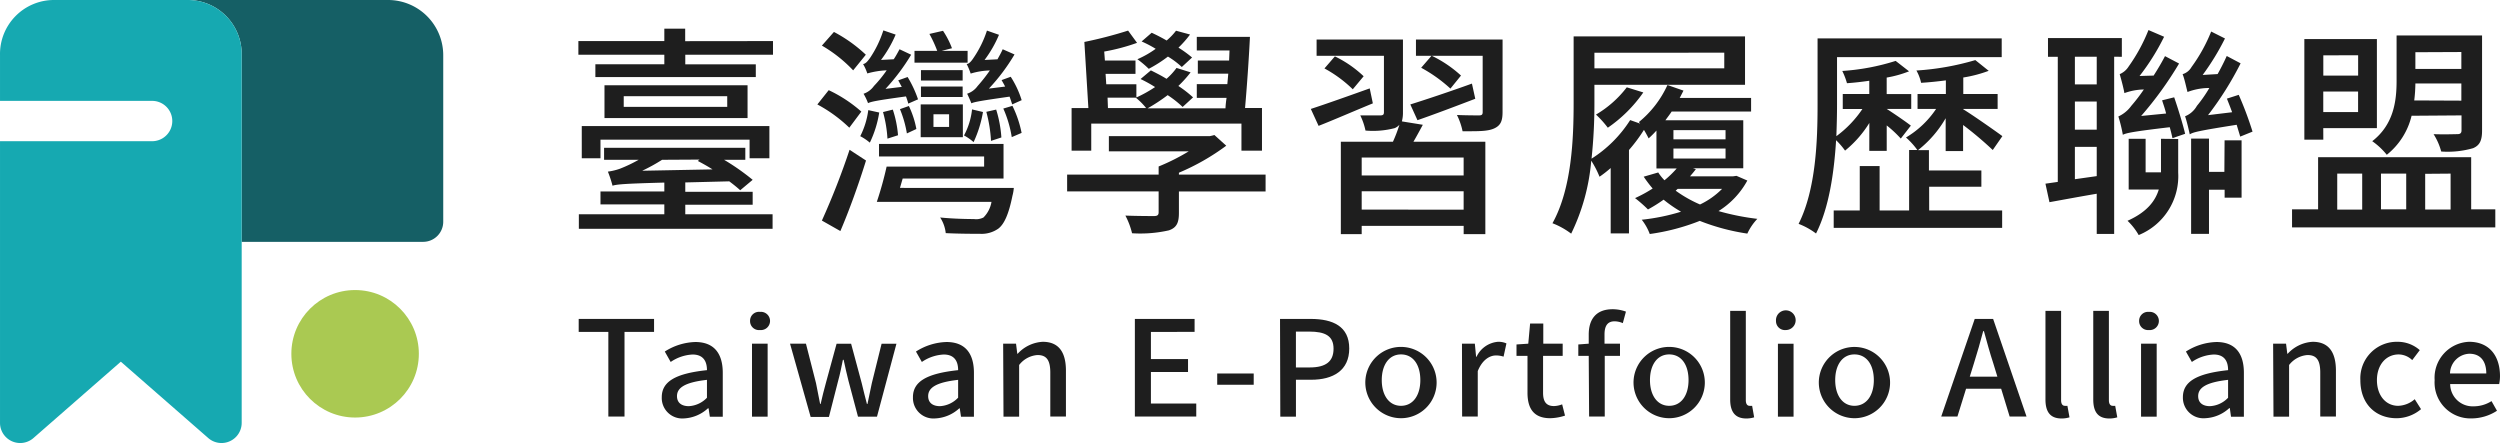 <svg xmlns="http://www.w3.org/2000/svg" width="344.228" height="61" viewBox="0 0 344.228 61">
  <g id="TEPA_Logo_橫_中英" transform="translate(-6.179 -7.5)">
    <path id="Path_20" data-name="Path 20" d="M143.947,14.708v1.88H131.869v1.32h9.71V19.66H119.49V17.9h9.494V16.588H117.15v-1.88h11.834V13h2.871v1.722ZM131.869,38.555H143.89v2H117.215v-2h11.769V37.2h-8.791v-1.78h8.791V34.192c-5.626.151-6.516.244-7.133.431a15.988,15.988,0,0,0-.639-1.938,8.339,8.339,0,0,0,1.658-.4,19.808,19.808,0,0,0,2.576-1.227h-4.758V29.4h19.448v1.658h-2.921a31.685,31.685,0,0,1,3.933,2.756l-1.715,1.435c-.4-.366-.89-.768-1.507-1.227l-6.057.151v1.292h9.279v1.78h-9.279ZM117.616,26.413h25.835v4.428h-2.727V28.286H120.193v2.555h-2.576Zm22.828-5.619v4.514h-19.7V20.794Zm-2.8,1.507H123.394v1.464h14.252Zm-8.971,8.755a24.637,24.637,0,0,1-2.734,1.507l9.681-.187c-.675-.431-1.385-.825-2.031-1.163l.244-.187Z" transform="translate(-31.333 -1.553)" fill="#1e1e1e"/>
    <path id="Path_21" data-name="Path 21" d="M167.4,26.728a19.613,19.613,0,0,0-4.4-3.2l1.564-1.966a18.888,18.888,0,0,1,4.492,2.95Zm-3.775,12.788a101.309,101.309,0,0,0,3.811-9.746L169.7,31.25c-.983,3.165-2.3,6.854-3.531,9.71Zm4.306-20.683a19.082,19.082,0,0,0-4.306-3.409l1.658-1.88a19.972,19.972,0,0,1,4.392,3.136Zm3.588,5.806a14.841,14.841,0,0,1-1.292,4.148,7.069,7.069,0,0,0-1.32-.89,11,11,0,0,0,1.105-3.588Zm4-1.227a9.742,9.742,0,0,0-.316-.99c-4.026.553-4.794.718-5.224.926a8,8,0,0,0-.617-1.292,2.914,2.914,0,0,0,1.435-1.076,17.223,17.223,0,0,0,1.751-2.153,11.59,11.59,0,0,0-2.67.431,6.4,6.4,0,0,0-.581-1.292c.366-.057.61-.366.947-.825a14.905,14.905,0,0,0,1.844-3.811l1.694.581a16.327,16.327,0,0,1-2.017,3.488l1.751-.093c.309-.459.553-.919.8-1.378l1.6.754a28.139,28.139,0,0,1-3.531,4.7l2.239-.273-.488-.9,1.292-.459a15.673,15.673,0,0,1,1.435,3.072Zm14.532,11.612a5.99,5.99,0,0,1-.187,1.076c-.517,2.555-1.134,3.9-1.938,4.521a4,4,0,0,1-2.548.718c-.919,0-2.792,0-4.7-.093a4.873,4.873,0,0,0-.768-2.153c1.873.187,3.875.215,4.643.215a2.225,2.225,0,0,0,1.32-.215,3.991,3.991,0,0,0,1.105-2.153H171.188a48.235,48.235,0,0,0,1.349-4.851h13.427v-1.4H171.49V28.968h17.145v4.765H174.748l-.373,1.285Zm-17.4-6.789a16.928,16.928,0,0,0-.61-3.66l1.349-.337a14.934,14.934,0,0,1,.718,3.531Zm2.677-.718a15.334,15.334,0,0,0-.954-3.344l1.227-.431a12.616,12.616,0,0,1,1.033,3.165Zm8.361-9.738h-7.313V16.15h3.129a16.765,16.765,0,0,0-1.076-2.332l1.873-.431a11.755,11.755,0,0,1,1.234,2.4l-1.435.366h3.588Zm-6.459,5.741h5.806v4.521h-5.806Zm5.777-3.287h-5.741V18.8h5.741Zm-5.741.832h5.741V22.5h-5.741Zm1.722,5.562h2.153V24.877h-2.153Zm6.818-2.06a16.3,16.3,0,0,1-1.292,4.148,6.817,6.817,0,0,0-1.32-.919A9.753,9.753,0,0,0,184.3,24.21Zm4.026-1.048c-.093-.273-.215-.675-.366-1.069-4.026.581-4.794.718-5.26.919-.086-.244-.395-.954-.581-1.32A2.871,2.871,0,0,0,185.06,21a22.561,22.561,0,0,0,1.694-2.153,9.81,9.81,0,0,0-2.641.431,10,10,0,0,0-.553-1.32c.3,0,.61-.337.919-.8a14.654,14.654,0,0,0,1.873-3.8l1.658.581a16.169,16.169,0,0,1-1.988,3.466l1.78-.093c.251-.459.524-.926.718-1.385l1.629.718a26.662,26.662,0,0,1-3.531,4.7l2.239-.28c-.151-.309-.337-.61-.488-.89l1.256-.459a13.054,13.054,0,0,1,1.507,3.222Zm-2.921,5.024a19.156,19.156,0,0,0-.646-4l1.356-.309a16.39,16.39,0,0,1,.718,3.839Zm2.95-4.823a15.07,15.07,0,0,1,1.263,3.725l-1.356.581a15.681,15.681,0,0,0-1.163-3.933Z" transform="translate(-44.279 -1.646)" fill="#1e1e1e"/>
    <path id="Path_22" data-name="Path 22" d="M238.248,35.524H226.314v2.95c0,1.349-.309,2.031-1.378,2.4a17.81,17.81,0,0,1-5.074.4,10.213,10.213,0,0,0-.919-2.433c1.686.065,3.473.065,3.933.065s.646-.122.646-.524V35.509h-12.6V33.2h12.6v-1.12a28.784,28.784,0,0,0,4.148-2.088h-11V27.9h13.915l.617-.151,1.629,1.471a31.274,31.274,0,0,1-6.516,3.717V33.2h11.934ZM214.243,29.9h-2.706V24.034h2.311l-.553-9.1a58.507,58.507,0,0,0,6.021-1.564l1.234,1.686a27.206,27.206,0,0,1-4.521,1.2l.093,1.234h4.213v1.837h-4.119l.093,1.435h4.148v1.816a17.856,17.856,0,0,0,2.576-1.435,18.988,18.988,0,0,0-2-1.105l1.421-1.191c.675.337,1.435.718,2.153,1.163a8.835,8.835,0,0,0,1.378-1.5l1.938.61a16.221,16.221,0,0,1-1.686,1.873,15.609,15.609,0,0,1,2.024,1.572l-1.435,1.32a14.3,14.3,0,0,0-2.06-1.629,24.314,24.314,0,0,1-2.763,1.816h10.722a13.2,13.2,0,0,1,.151-1.435h-4.1V20.74h4.205l.129-1.435h-4.191V17.489h4.306l.057-1.385h-4.507V14.231h7.32c-.151,3.1-.431,7.033-.675,9.8h2.332V29.9h-2.828V26.18H214.243Zm2.3-5.863H221.8a8.683,8.683,0,0,0-1.435-1.435h-3.875Zm10.169-5.655a11.347,11.347,0,0,0-1.909-1.435,18.279,18.279,0,0,1-2.641,1.686,14.351,14.351,0,0,0-1.564-1.32,13.384,13.384,0,0,0,2.519-1.435,15.579,15.579,0,0,0-1.938-1.012l1.385-1.2c.646.3,1.385.675,2.06,1.069a8.331,8.331,0,0,0,1.292-1.349l1.93.524a14.673,14.673,0,0,1-1.593,1.808,16.176,16.176,0,0,1,1.873,1.356Z" transform="translate(-57.809 -1.657)" fill="#1e1e1e"/>
    <path id="Path_23" data-name="Path 23" d="M266.22,23.871c-2.612,1.069-5.282,2.239-7.471,3.1l-1.069-2.332c2.088-.682,5.1-1.751,8.109-2.828Zm6.882,2.95c-.431.8-.861,1.593-1.292,2.332h9.9V41.877h-2.985V40.736H264.684v1.141h-2.871V29.153h7.176a20.54,20.54,0,0,0,.89-2.332,1.866,1.866,0,0,1-.646.459,11.8,11.8,0,0,1-4.026.337,8.857,8.857,0,0,0-.718-2.088h2.77c.373,0,.488-.122.488-.431V17.326h-9.272V15.08h11.891V25.127a4.471,4.471,0,0,1-.151,1.227Zm-9.645-4.887a17.5,17.5,0,0,0-3.9-2.871l1.435-1.658a15.53,15.53,0,0,1,3.961,2.734Zm15.264,9.4H264.684V33.8h14.037Zm0,7.176V35.978H264.684V38.5ZM271.38,24.022c2.153-.675,5.382-1.751,8.483-2.871l.459,2.088c-2.734,1.048-5.655,2.153-7.959,2.95Zm12.7,1.048c0,1.256-.28,1.873-1.2,2.275s-2.275.366-4.306.366a9.12,9.12,0,0,0-.775-2.239c1.292.057,2.648.057,3.043.057s.5-.122.5-.459V17.326h-9.186V15.08h11.927ZM276.9,21.84a20,20,0,0,0-4.026-2.871l1.435-1.658a16.505,16.505,0,0,1,4.048,2.734Z" transform="translate(-71.012 -2.14)" fill="#1e1e1e"/>
    <path id="Path_24" data-name="Path 24" d="M330.876,34.33a11.324,11.324,0,0,1-3.969,4.205,33.872,33.872,0,0,0,5.346,1.069,7.521,7.521,0,0,0-1.378,2.031,29.539,29.539,0,0,1-6.552-1.751,29.51,29.51,0,0,1-6.882,1.808,7.226,7.226,0,0,0-1.105-1.966,28.318,28.318,0,0,0,5.411-1.105,17.806,17.806,0,0,1-2.4-1.658,20.677,20.677,0,0,1-2.153,1.349,18.736,18.736,0,0,0-1.78-1.564,18.916,18.916,0,0,0,2.426-1.32,17.325,17.325,0,0,1-1.234-1.629l2-.581a6.9,6.9,0,0,0,.861,1.076,14.073,14.073,0,0,0,1.686-1.629h-2.792V27.448a13.834,13.834,0,0,1-1.076,1.076c-.122-.244-.366-.718-.646-1.17a21.612,21.612,0,0,1-2.06,2.77V41.607h-2.519v-9a15.97,15.97,0,0,1-1.536,1.2,13.06,13.06,0,0,0-1.141-2.21,28.266,28.266,0,0,1-2.763,10.047,10.514,10.514,0,0,0-2.576-1.435c2.67-4.794,2.914-11.7,2.914-16.628v-9.1h23.6v6.667H309.82v2.426a71.294,71.294,0,0,1-.395,7.743,17.223,17.223,0,0,0,5.318-5.311l1.378.488-.179-.215a14.116,14.116,0,0,0,3.933-5.1l2.21.768c-.158.3-.337.675-.524,1.012h9.832v1.873H320.455c-.28.431-.581.8-.861,1.2h10.722v6.61h-6.925l.395.122c-.244.337-.517.646-.8.983h5.935l.459-.065Zm-21.056-17.6v2.153H327.7V16.726Zm6.732,5.468a19.139,19.139,0,0,1-4.887,4.858,13.992,13.992,0,0,0-1.629-1.808,14.748,14.748,0,0,0,4.241-3.753Zm4.148,6.459h7.176v-1.27H320.7Zm0,2.641h7.176V29.924H320.7Zm.309,4.428a17.5,17.5,0,0,0,3.351,1.9,10.765,10.765,0,0,0,3.043-2.153h-6.114Z" transform="translate(-84.104 -1.971)" fill="#1e1e1e"/>
    <path id="Path_25" data-name="Path 25" d="M361.008,26.51a15.135,15.135,0,0,1-3.344,3.811,10.171,10.171,0,0,0-1.234-1.435c-.273,4.392-.947,9.25-2.763,12.846a9.862,9.862,0,0,0-2.4-1.328c2.4-4.758,2.612-11.554,2.612-16.377V14.87h25.354v2.576H356.559v6.581c0,1.32-.036,2.763-.093,4.306a15.07,15.07,0,0,0,3.588-3.746h-2.706V22.52H361V20.7c-1.041.151-2.088.273-3.072.337a9.863,9.863,0,0,0-.646-1.686,30.813,30.813,0,0,0,7.349-1.385l1.844,1.435a15.445,15.445,0,0,1-3.079.861v2.275h3.38V24.58H363.4c.8.5,2.8,1.873,3.323,2.3l-1.385,1.78a16.054,16.054,0,0,0-1.938-1.808v3.5H361Zm8.239,12.049h10.047v2.4H356.1v-2.4h3.588V32.445h2.734V38.56h4.062V30.235h1.134a10.356,10.356,0,0,0-1.564-1.722A12.968,12.968,0,0,0,370.2,24.58h-2.555V22.52h3.9V20.647c-1.134.151-2.332.273-3.409.337a6.1,6.1,0,0,0-.646-1.694,36.494,36.494,0,0,0,8.109-1.435l1.844,1.478a17.876,17.876,0,0,1-3.5.919v2.275h4.729V24.58h-4.729v.057c1.048.617,4.521,3.043,5.382,3.689L378,30.235a48.981,48.981,0,0,0-4.083-3.445v3.588h-2.4V25.857a15.184,15.184,0,0,1-3.811,4.4h1.507v2.792h7.22v2.246h-7.191Z" transform="translate(-97.437 -2.081)" fill="#1e1e1e"/>
    <path id="Path_26" data-name="Path 26" d="M408.089,16.932v24.4h-2.4V35.8c-2.332.395-4.636.825-6.509,1.163l-.553-2.548,1.7-.244V16.946h-1.349V14.362h10.169v2.584Zm-2.4,0h-3.007v3.811h3.007Zm0,6.172h-3.007v3.875h3.007Zm0,10.27V29.347h-3.007V33.8Zm10.664-10.851c.553,1.6,1.227,3.811,1.507,5.024l-1.744.6c-.093-.431-.215-.954-.373-1.507-5.189.61-5.956.8-6.459,1.041a19.318,19.318,0,0,0-.617-2.519,4.557,4.557,0,0,0,1.787-1.471,23.483,23.483,0,0,0,1.722-2.246,8.189,8.189,0,0,0-2.677.5c-.093-.588-.431-1.873-.646-2.612a2.684,2.684,0,0,0,1.227-1.048,23.56,23.56,0,0,0,2.734-5.024l2.153.926a31.09,31.09,0,0,1-3.38,5.4l1.938-.057c.553-.861,1.105-1.787,1.564-2.677l1.938,1.019a48.978,48.978,0,0,1-5.224,7.22l3.438-.337c-.151-.646-.366-1.234-.553-1.816Zm.553,5.741v4.614a8.755,8.755,0,0,1-5.44,8.612,8.539,8.539,0,0,0-1.536-1.966c2.677-1.2,3.811-2.706,4.306-4.306h-4.148V28.234h2.332v4.614h2.117V28.234Zm8.54-.33c-.122-.431-.309-1.019-.488-1.629-5.2.825-5.992,1.012-6.459,1.32-.129-.588-.4-1.787-.646-2.49a3.267,3.267,0,0,0,1.629-1.435,18.472,18.472,0,0,0,1.715-2.462,8.451,8.451,0,0,0-3.007.553c-.158-.553-.4-1.78-.675-2.454a2.11,2.11,0,0,0,1.227-.983,22.247,22.247,0,0,0,2.705-4.887l1.9.954a33.817,33.817,0,0,1-3.072,5.024l2.06-.122c.431-.768.89-1.665,1.256-2.49l1.909,1.012a44.28,44.28,0,0,1-4.485,7.133l3.316-.4c-.244-.675-.488-1.292-.718-1.873l1.629-.524a47.546,47.546,0,0,1,1.9,5.067Zm-2.153.517h2.34v7.894H423.3v-1.1h-2.153v6.078h-2.462V28.206h2.462v4.579h2.117Z" transform="translate(-110.809 -1.624)" fill="#1e1e1e"/>
    <path id="Path_27" data-name="Path 27" d="M473.928,38.244v2.49H445.94v-2.49h3.588V31.067h21.077v7.176Zm-23.682-9.588h-2.612V14.805h9.99V27.063h-7.385Zm0-11.612v2.784h4.794v-2.8Zm4.787,7.808V22.025h-4.794v2.828Zm-2.871,13.427H455.6V33.328h-3.437ZM462.4,25.362a9.782,9.782,0,0,1-3.416,5.375,9.518,9.518,0,0,0-2-1.873c2.993-2.325,3.351-5.612,3.351-8.318V14.31h11.769V27.4c0,1.349-.309,2.031-1.234,2.426a12.614,12.614,0,0,1-4.392.459,8.532,8.532,0,0,0-1.048-2.39c1.478.057,2.871,0,3.258,0s.588-.122.588-.524v-2.06Zm-4.213,7.966v4.916h3.473V33.328Zm11.066-10.047V20.912h-6.33a20.544,20.544,0,0,1-.158,2.34Zm-6.33-6.667v2.3h6.33V16.585Zm1.349,16.743v4.916h3.5V33.328Z" transform="translate(-124.167 -1.923)" fill="#1e1e1e"/>
    <path id="Path_28" data-name="Path 28" d="M121.293,70.477H117.21V68.69h10.377v1.787h-4.069V82.132h-2.225Z" transform="translate(-31.35 -17.277)" fill="#1e1e1e"/>
    <path id="Path_29" data-name="Path 29" d="M133.149,80.72c0-2.153,1.887-3.265,6.222-3.725,0-1.163-.459-2.153-1.988-2.153a5.813,5.813,0,0,0-3.007,1.026l-.811-1.435a8.2,8.2,0,0,1,4.2-1.313c2.591,0,3.782,1.586,3.782,4.248v6.043h-1.78l-.172-1.155H139.5a5.253,5.253,0,0,1-3.308,1.385,2.82,2.82,0,0,1-3.043-2.921Zm6.222.072V78.33c-3.086.344-4.126,1.112-4.126,2.239,0,.983.718,1.385,1.629,1.385a3.739,3.739,0,0,0,2.5-1.163Z" transform="translate(-35.85 -18.528)" fill="#1e1e1e"/>
    <path id="Path_30" data-name="Path 30" d="M150.09,68.578a1.227,1.227,0,0,1,1.371-1.242,1.256,1.256,0,1,1,0,2.5,1.227,1.227,0,0,1-1.371-1.256Zm.266,3.136h2.153V81.761h-2.153Z" transform="translate(-40.633 -16.893)" fill="#1e1e1e"/>
    <path id="Path_31" data-name="Path 31" d="M157.76,73.44h2.189l1.385,5.425c.208.983.373,1.895.567,2.871h.072c.23-.969.438-1.9.718-2.871l1.478-5.418h2l1.457,5.418c.244.983.452,1.895.718,2.871h.079c.208-.969.38-1.88.6-2.871l1.342-5.418h2.045L169.73,83.494h-2.612l-1.32-4.966c-.244-.947-.438-1.859-.66-2.871h-.1c-.208,1.041-.395,1.974-.66,2.921l-1.263,4.945h-2.519Z" transform="translate(-42.799 -18.618)" fill="#1e1e1e"/>
    <path id="Path_32" data-name="Path 32" d="M181.339,80.72c0-2.153,1.887-3.265,6.222-3.725,0-1.163-.459-2.153-1.988-2.153a5.813,5.813,0,0,0-3.007,1.026l-.811-1.435a8.2,8.2,0,0,1,4.2-1.313c2.591,0,3.782,1.586,3.782,4.248v6.043h-1.78l-.172-1.155h-.072a5.231,5.231,0,0,1-3.308,1.385,2.82,2.82,0,0,1-3.064-2.921Zm6.222.072V78.33c-3.086.344-4.126,1.112-4.126,2.239,0,.983.718,1.385,1.629,1.385a3.739,3.739,0,0,0,2.49-1.163Z" transform="translate(-49.456 -18.528)" fill="#1e1e1e"/>
    <path id="Path_33" data-name="Path 33" d="M198.65,73.338h1.773l.172,1.385h.057A5.024,5.024,0,0,1,204.1,73.08c2.21,0,3.194,1.435,3.194,3.976v6.315h-2.153V77.328c0-1.737-.531-2.426-1.758-2.426a3.5,3.5,0,0,0-2.533,1.371v7.112h-2.153Z" transform="translate(-54.345 -18.517)" fill="#1e1e1e"/>
    <path id="Path_34" data-name="Path 34" d="M223.92,68.69h8.224v1.787H226.13v3.739h5.11V76h-5.11v4.342h6.244v1.787H223.92Z" transform="translate(-61.48 -17.277)" fill="#1e1e1e"/>
    <path id="Path_35" data-name="Path 35" d="M239.72,79.16h5.024v1.55H239.72Z" transform="translate(-65.941 -20.233)" fill="#1e1e1e"/>
    <path id="Path_36" data-name="Path 36" d="M251.77,68.69h4.213c3.1,0,5.318,1.041,5.318,4.069s-2.218,4.306-5.239,4.306h-2.1v5.088h-2.153Zm4.083,6.681c2.232,0,3.287-.818,3.287-2.584s-1.148-2.354-3.366-2.354h-1.816v4.937Z" transform="translate(-69.343 -17.277)" fill="#1e1e1e"/>
    <path id="Path_37" data-name="Path 37" d="M268.15,78.355a4.909,4.909,0,1,1,4.9,5.246A4.921,4.921,0,0,1,268.15,78.355Zm7.564,0c0-2.153-1.019-3.538-2.662-3.538s-2.648,1.435-2.648,3.538,1.019,3.538,2.648,3.538S275.714,80.486,275.714,78.355Z" transform="translate(-73.968 -18.517)" fill="#1e1e1e"/>
    <path id="Path_38" data-name="Path 38" d="M286.68,73.338h1.773l.172,1.808h.057a3.588,3.588,0,0,1,2.949-2.067,2.669,2.669,0,0,1,1.17.222l-.395,1.823a3.23,3.23,0,0,0-1.041-.165c-.847,0-1.873.567-2.512,2.153V83.37H286.7Z" transform="translate(-79.2 -18.516)" fill="#1e1e1e"/>
    <path id="Path_39" data-name="Path 39" d="M298.654,79.1V74.029H297.14V72.458l1.622-.108.251-2.77h1.816v2.77h2.67v1.679h-2.7v5.088c0,1.2.431,1.823,1.507,1.823a3.352,3.352,0,0,0,1.12-.237l.395,1.55a6.933,6.933,0,0,1-2.038.359C299.465,82.612,298.654,81.213,298.654,79.1Z" transform="translate(-82.153 -17.528)" fill="#1e1e1e"/>
    <path id="Path_40" data-name="Path 40" d="M310.435,73.253H309V71.681l1.435-.108V70.318c0-2.06.969-3.488,3.294-3.488a5.346,5.346,0,0,1,1.83.33l-.431,1.586a2.87,2.87,0,0,0-1.134-.251c-.933,0-1.385.581-1.385,1.8v1.277h2.131v1.679h-2.1v8.353h-2.153Z" transform="translate(-85.502 -16.752)" fill="#1e1e1e"/>
    <path id="Path_41" data-name="Path 41" d="M319.61,78.355a4.909,4.909,0,1,1,4.9,5.246A4.921,4.921,0,0,1,319.61,78.355Zm7.564,0c0-2.153-1.019-3.538-2.662-3.538s-2.648,1.435-2.648,3.538,1.019,3.538,2.648,3.538S327.174,80.486,327.174,78.355Z" transform="translate(-88.498 -18.517)" fill="#1e1e1e"/>
    <path id="Path_42" data-name="Path 42" d="M338.14,79.34V67.14h2.153V79.448c0,.567.244.768.51.768a1.614,1.614,0,0,0,.359,0l.28,1.586a3.7,3.7,0,0,1-1.17.158C338.757,81.924,338.14,80.962,338.14,79.34Z" transform="translate(-93.73 -16.839)" fill="#1e1e1e"/>
    <path id="Path_43" data-name="Path 43" d="M346.928,68.5a1.356,1.356,0,1,1,1.349,1.256,1.234,1.234,0,0,1-1.349-1.256Zm.266,3.136h2.153V81.68h-2.153Z" transform="translate(-96.21 -16.811)" fill="#1e1e1e"/>
    <path id="Path_44" data-name="Path 44" d="M355.16,78.355a4.906,4.906,0,1,1,4.894,5.246A4.919,4.919,0,0,1,355.16,78.355Zm7.564,0c0-2.153-1.026-3.538-2.67-3.538s-2.648,1.435-2.648,3.538,1.019,3.538,2.648,3.538S362.724,80.486,362.724,78.355Z" transform="translate(-98.535 -18.517)" fill="#1e1e1e"/>
    <path id="Path_45" data-name="Path 45" d="M383.244,68.69h2.533l4.6,13.442h-2.325l-1.17-3.832h-4.83l-1.191,3.832H378.63Zm-.682,7.952h3.8l-.553-1.808c-.474-1.435-.883-2.95-1.3-4.464h-.1c-.395,1.529-.832,3.007-1.285,4.464Z" transform="translate(-105.162 -17.277)" fill="#1e1e1e"/>
    <path id="Path_46" data-name="Path 46" d="M398.63,79.34V67.14h2.153V79.448c0,.567.244.768.51.768a1.579,1.579,0,0,0,.359,0l.287,1.586a3.717,3.717,0,0,1-1.177.158C399.218,81.924,398.63,80.962,398.63,79.34Z" transform="translate(-110.809 -16.839)" fill="#1e1e1e"/>
    <path id="Path_47" data-name="Path 47" d="M407.8,79.34V67.14h2.153V79.448c0,.567.244.768.509.768a1.58,1.58,0,0,0,.359,0l.287,1.586a3.717,3.717,0,0,1-1.177.158C408.381,81.924,407.8,80.962,407.8,79.34Z" transform="translate(-113.398 -16.839)" fill="#1e1e1e"/>
    <path id="Path_48" data-name="Path 48" d="M416.6,68.579a1.227,1.227,0,0,1,1.342-1.242,1.256,1.256,0,1,1,0,2.5,1.227,1.227,0,0,1-1.342-1.256Zm.266,3.136h2.153V81.762h-2.153Z" transform="translate(-115.883 -16.893)" fill="#1e1e1e"/>
    <path id="Path_49" data-name="Path 49" d="M425,80.72c0-2.153,1.895-3.265,6.222-3.725,0-1.163-.452-2.153-1.981-2.153a5.791,5.791,0,0,0-3.007,1.026l-.818-1.435a8.217,8.217,0,0,1,4.2-1.313c2.591,0,3.782,1.586,3.782,4.248v6.043h-1.773l-.165-1.184h-.079a5.217,5.217,0,0,1-3.308,1.385A2.827,2.827,0,0,1,425,80.72Zm6.222.072V78.33c-3.079.344-4.119,1.112-4.119,2.239,0,.983.718,1.385,1.622,1.385a3.71,3.71,0,0,0,2.5-1.163Z" transform="translate(-118.255 -18.528)" fill="#1e1e1e"/>
    <path id="Path_50" data-name="Path 50" d="M442.31,73.338h1.78l.172,1.385h.057a5.024,5.024,0,0,1,3.438-1.643c2.21,0,3.2,1.435,3.2,3.976v6.315H448.8V77.328c0-1.737-.524-2.426-1.758-2.426a3.524,3.524,0,0,0-2.533,1.371v7.112H442.36Z" transform="translate(-123.142 -18.517)" fill="#1e1e1e"/>
    <path id="Path_51" data-name="Path 51" d="M459.047,78.354a5.024,5.024,0,0,1,5.138-5.275,4.571,4.571,0,0,1,3.043,1.148L466.188,75.6a2.741,2.741,0,0,0-1.852-.782c-1.758,0-3.007,1.435-3.007,3.538s1.213,3.538,2.928,3.538a3.638,3.638,0,0,0,2.275-.911l.868,1.371a5.253,5.253,0,0,1-3.366,1.249C461.2,83.6,459.047,81.691,459.047,78.354Z" transform="translate(-127.867 -18.516)" fill="#1e1e1e"/>
    <path id="Path_52" data-name="Path 52" d="M473.3,78.355a4.947,4.947,0,0,1,4.744-5.275c2.763,0,4.256,1.916,4.256,4.744a5.248,5.248,0,0,1-.115,1.076h-6.746a3.086,3.086,0,0,0,3.215,3.064,4.543,4.543,0,0,0,2.476-.718l.754,1.328a6.459,6.459,0,0,1-3.516,1.055A4.943,4.943,0,0,1,473.3,78.355Zm7.112-.911c0-1.715-.818-2.72-2.325-2.72a2.77,2.77,0,0,0-2.67,2.72Z" transform="translate(-131.893 -18.517)" fill="#1e1e1e"/>
    <circle id="Ellipse_4" data-name="Ellipse 4" cx="8.777" cy="8.777" r="8.777" transform="translate(46.296 47.437)" fill="#aac952"/>
    <path id="Path_53" data-name="Path 53" d="M69.909,7.5H42.33a7.435,7.435,0,0,1,7.334,7.535V40.8H74.646a2.77,2.77,0,0,0,2.77-2.8V15.193A7.607,7.607,0,0,0,69.909,7.5Z" transform="translate(-10.207 0)" fill="#155f65"/>
    <path id="Path_54" data-name="Path 54" d="M32.123,7.5H13.514A7.435,7.435,0,0,0,6.18,15.035v6.358H27.264a2.777,2.777,0,0,1,0,5.547H6.18V65.73a2.777,2.777,0,0,0,4.6,2.088L22.815,57.3,34.857,67.818a2.777,2.777,0,0,0,4.6-2.088V15.035A7.435,7.435,0,0,0,32.123,7.5Z" transform="translate(0 0)" fill="#16a9b1"/>
  </g>
</svg>
